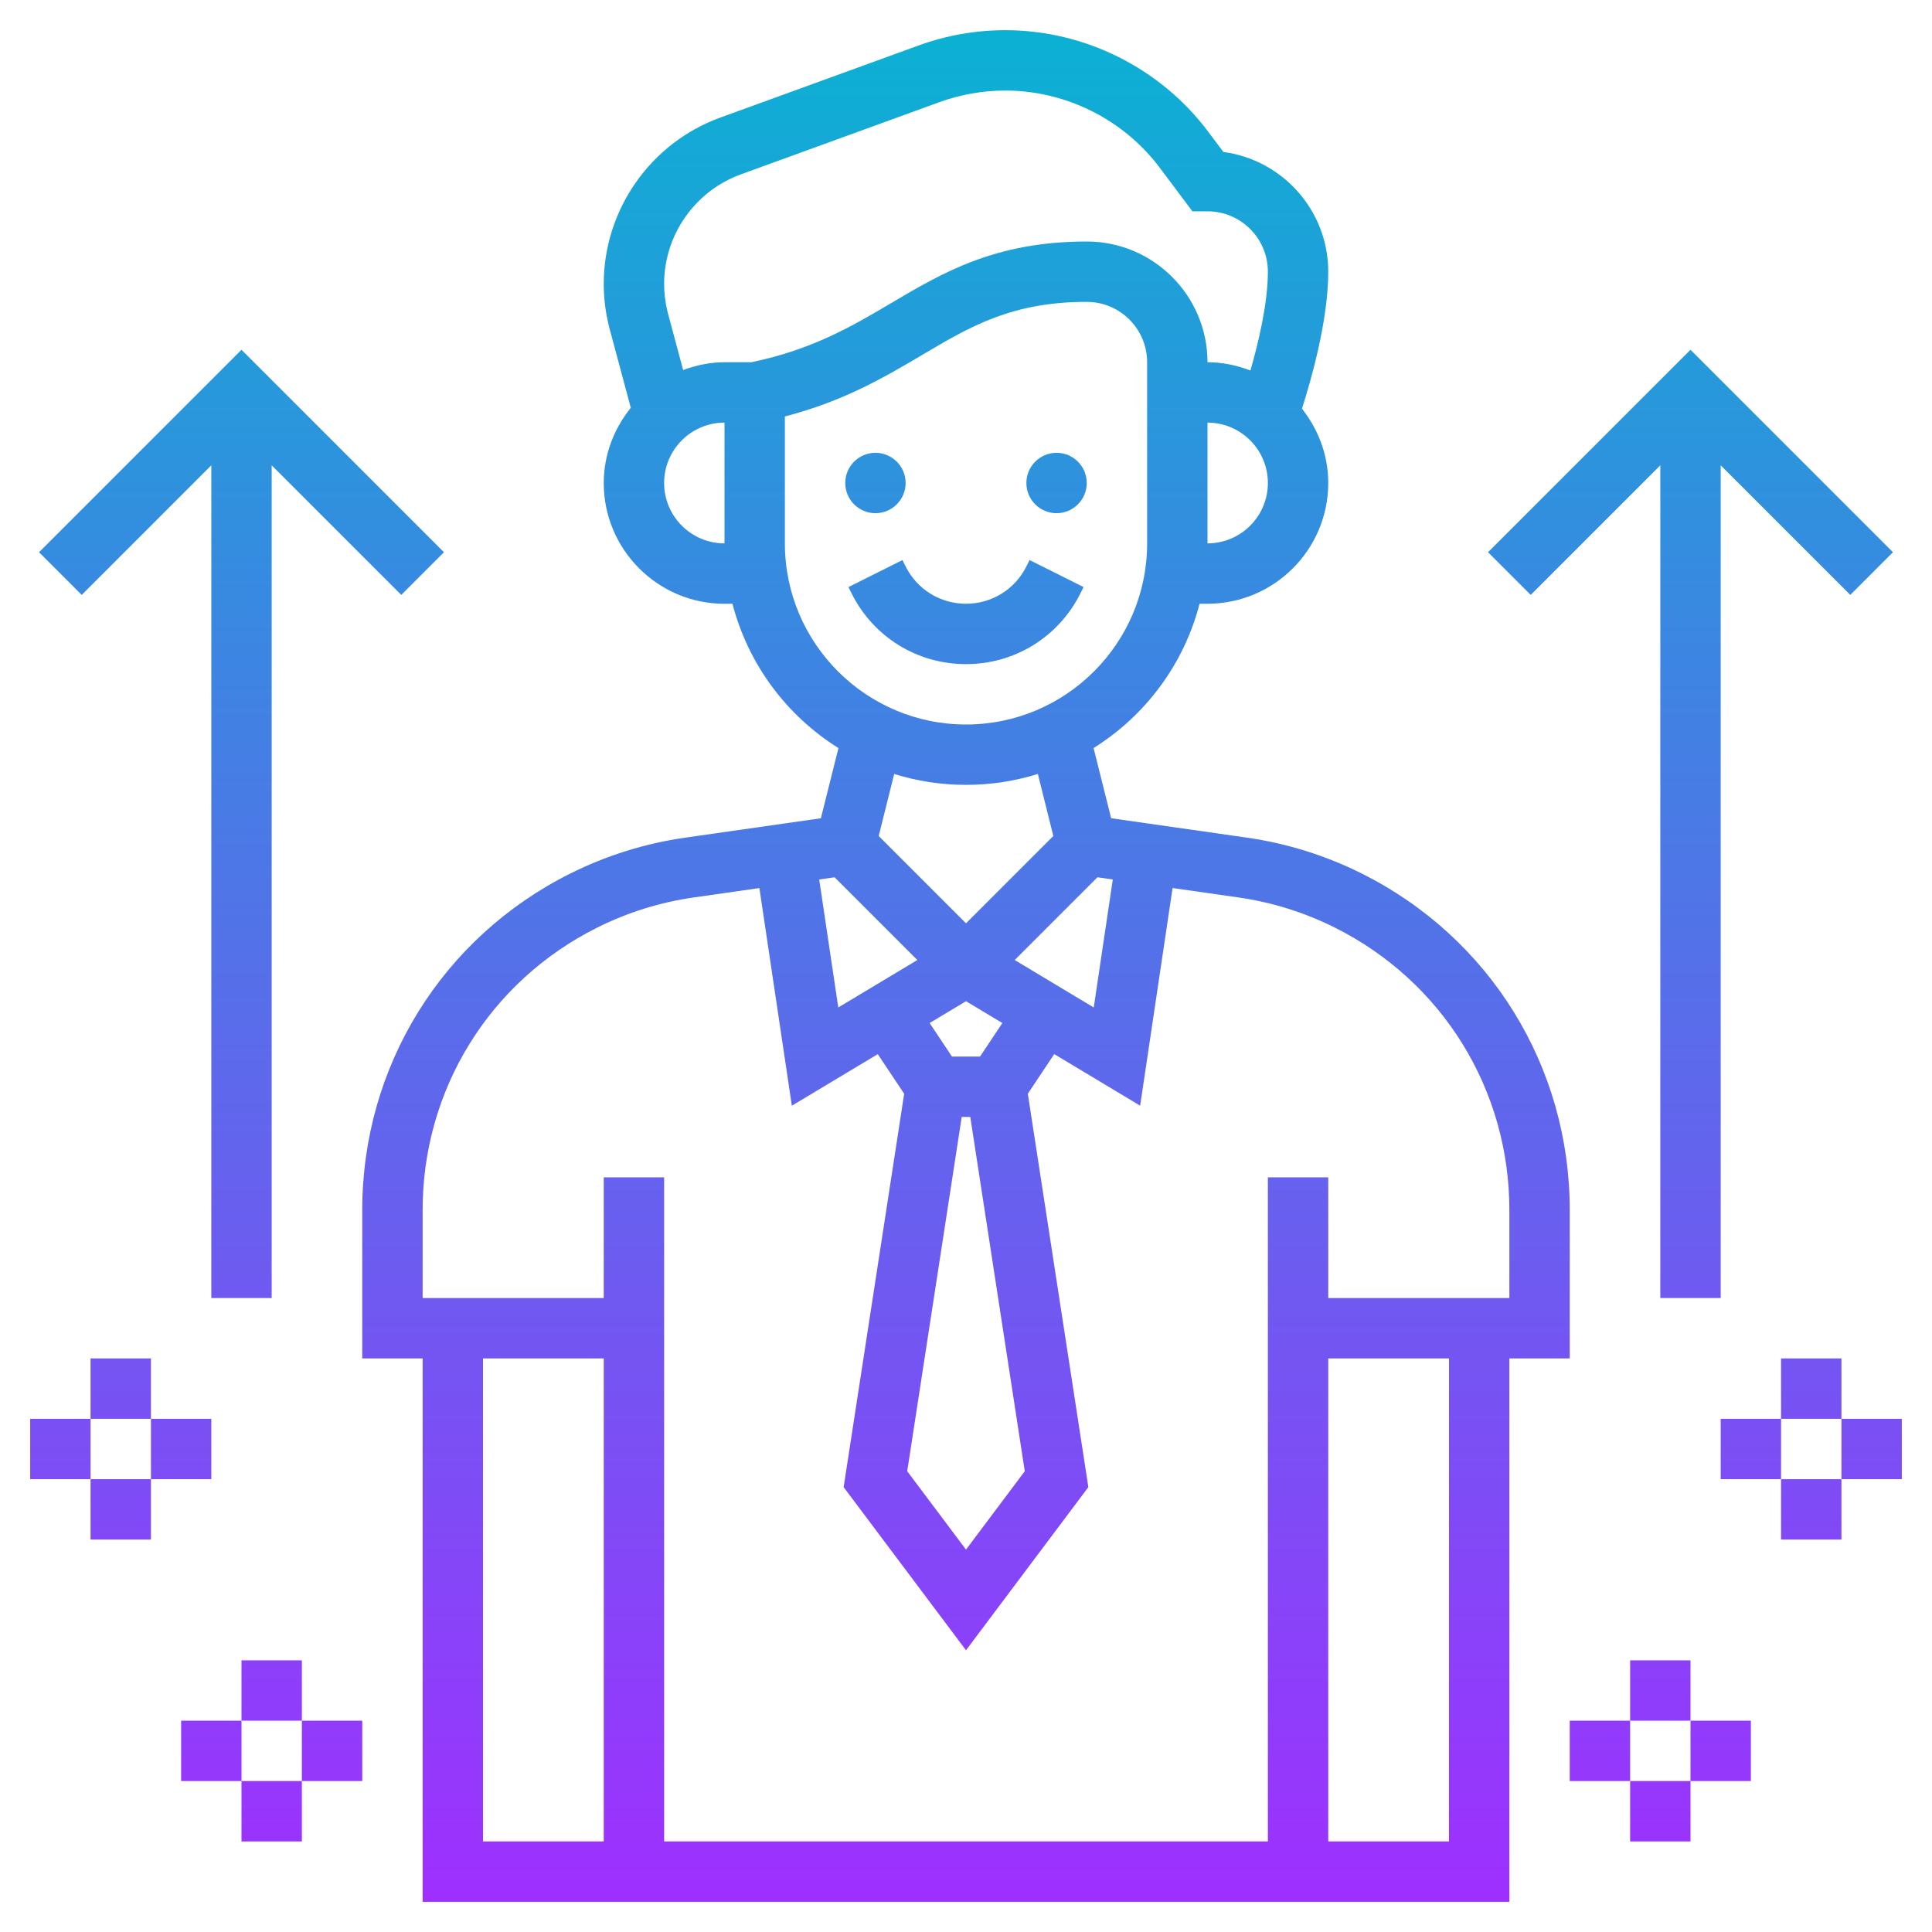 <svg id="_x33_0" enable-background="new 0 0 64 64" height="512" viewBox="0 0 64 64" width="512" xmlns="http://www.w3.org/2000/svg" xmlns:xlink="http://www.w3.org/1999/xlink"><linearGradient id="SVGID_1_" gradientUnits="userSpaceOnUse" x1="32" x2="32" y1="63" y2="1"><stop offset="0" stop-color="#9f2fff"/><stop offset="1" stop-color="#0bb1d3"/></linearGradient><path d="m7 43v-27.586l-4.293 4.293-1.414-1.414 6.707-6.707 6.707 6.707-1.414 1.414-4.293-4.293v27.586zm54 2h-2v2h2zm-4 2v2h2v-2zm0-4v-27.586l4.293 4.293 1.414-1.414-6.707-6.707-6.707 6.707 1.414 1.414 4.293-4.293v27.586zm-22-26c.552 0 1-.448 1-1s-.448-1-1-1-1 .448-1 1 .448 1 1 1zm-6 0c.552 0 1-.448 1-1s-.448-1-1-1-1 .448-1 1 .448 1 1 1zm6.789 2.658.105-.211-1.789-.895-.105.212c-.381.762-1.147 1.236-2 1.236s-1.619-.474-2-1.236l-.105-.211-1.789.895.105.211c.722 1.444 2.174 2.341 3.789 2.341s3.067-.897 3.789-2.342zm14.211 25.342v18h-6-1-22-1-6v-18h-2v-4.916c0-4.751 2.64-9.021 6.889-11.146 1.203-.601 2.485-1.001 3.813-1.19l4.491-.642.582-2.325c-1.715-1.073-2.991-2.773-3.511-4.78h-.264c-2.206 0-4-1.794-4-4 0-.947.344-1.806.896-2.492l-.716-2.67c-.121-.481-.18-.958-.18-1.437 0-2.454 1.55-4.667 3.855-5.505l6.578-2.392c.922-.335 1.888-.505 2.87-.505 2.629 0 5.14 1.255 6.716 3.358l.508.676c1.956.259 3.473 1.939 3.473 3.966 0 1.608-.565 3.586-.871 4.538.537.681.871 1.529.871 2.462 0 2.206-1.794 4-4 4h-.263c-.519 2.007-1.796 3.708-3.511 4.78l.582 2.325 4.492.642c1.326.189 2.608.59 3.812 1.19 4.248 2.126 6.888 6.396 6.888 11.147v4.916zm-13.646-15.939-2.741 2.741 2.619 1.572.631-4.24zm-6.301 19.675 1.947 2.597 1.947-2.597-1.805-11.736h-.284zm3.152-14.847-1.205-.723-1.205.723.74 1.111h.93zm8.795-17.889c0-1.103-.897-2-2-2v4c1.103 0 2-.897 2-2zm-20-6.598c0 .314.039.629.115.935l.515 1.92c.429-.158.887-.257 1.37-.257h.888c2.027-.42 3.356-1.203 4.639-1.963 1.693-1.001 3.443-2.037 6.473-2.037 2.206 0 4 1.794 4 4 .503 0 .979.103 1.422.273.265-.921.578-2.228.578-3.273 0-1.103-.897-2-2-2h-.5l-1.081-1.442c-1.201-1.602-3.114-2.558-5.116-2.558-.748 0-1.483.13-2.186.385l-6.578 2.392c-1.518.552-2.539 2.009-2.539 3.625zm2 8.598v-4c-1.103 0-2 .897-2 2s.897 2 2 2zm8 6c3.309 0 6-2.691 6-6v-6c0-1.103-.897-2-2-2-2.483 0-3.859.814-5.454 1.759-1.219.721-2.581 1.527-4.546 2.037v4.204c0 3.309 2.691 6 6 6zm-2.379 1.639-.513 2.055 2.892 2.892 2.893-2.893-.513-2.055c-.752.235-1.552.362-2.38.362s-1.628-.127-2.379-.361zm-2.484 3.495.632 4.24 2.619-1.572-2.741-2.741zm-7.137 31.866v-16h-4v16zm24-22v4h6v-2.916c0-3.988-2.216-7.574-5.783-9.357-1.009-.504-2.086-.841-3.199-.999l-2.175-.311-1.074 7.21-2.846-1.708-.875 1.312 2.005 13.032-4.053 5.404-4.053-5.403 2.005-13.032-.875-1.312-2.846 1.708-1.075-7.21-2.173.311c-1.114.158-2.191.495-3.2.999-3.567 1.782-5.783 5.368-5.783 9.356v2.916h6v-4h2v22h20v-22zm4 6h-4v16h4zm13 4h2v-2h-2zm-2 2h2v-2h-2zm-3 4h-2v2h2zm-4 2v2h2v-2zm4 2h2v-2h-2zm-2 2h2v-2h-2zm-49-16h-2v2h2zm2 2h-2v2h2zm-6 0v2h2v-2zm2 4h2v-2h-2zm7 4h-2v2h2zm0 4h2v-2h-2zm-4-2v2h2v-2zm2 4h2v-2h-2z" fill="url(#SVGID_1_)"/></svg>